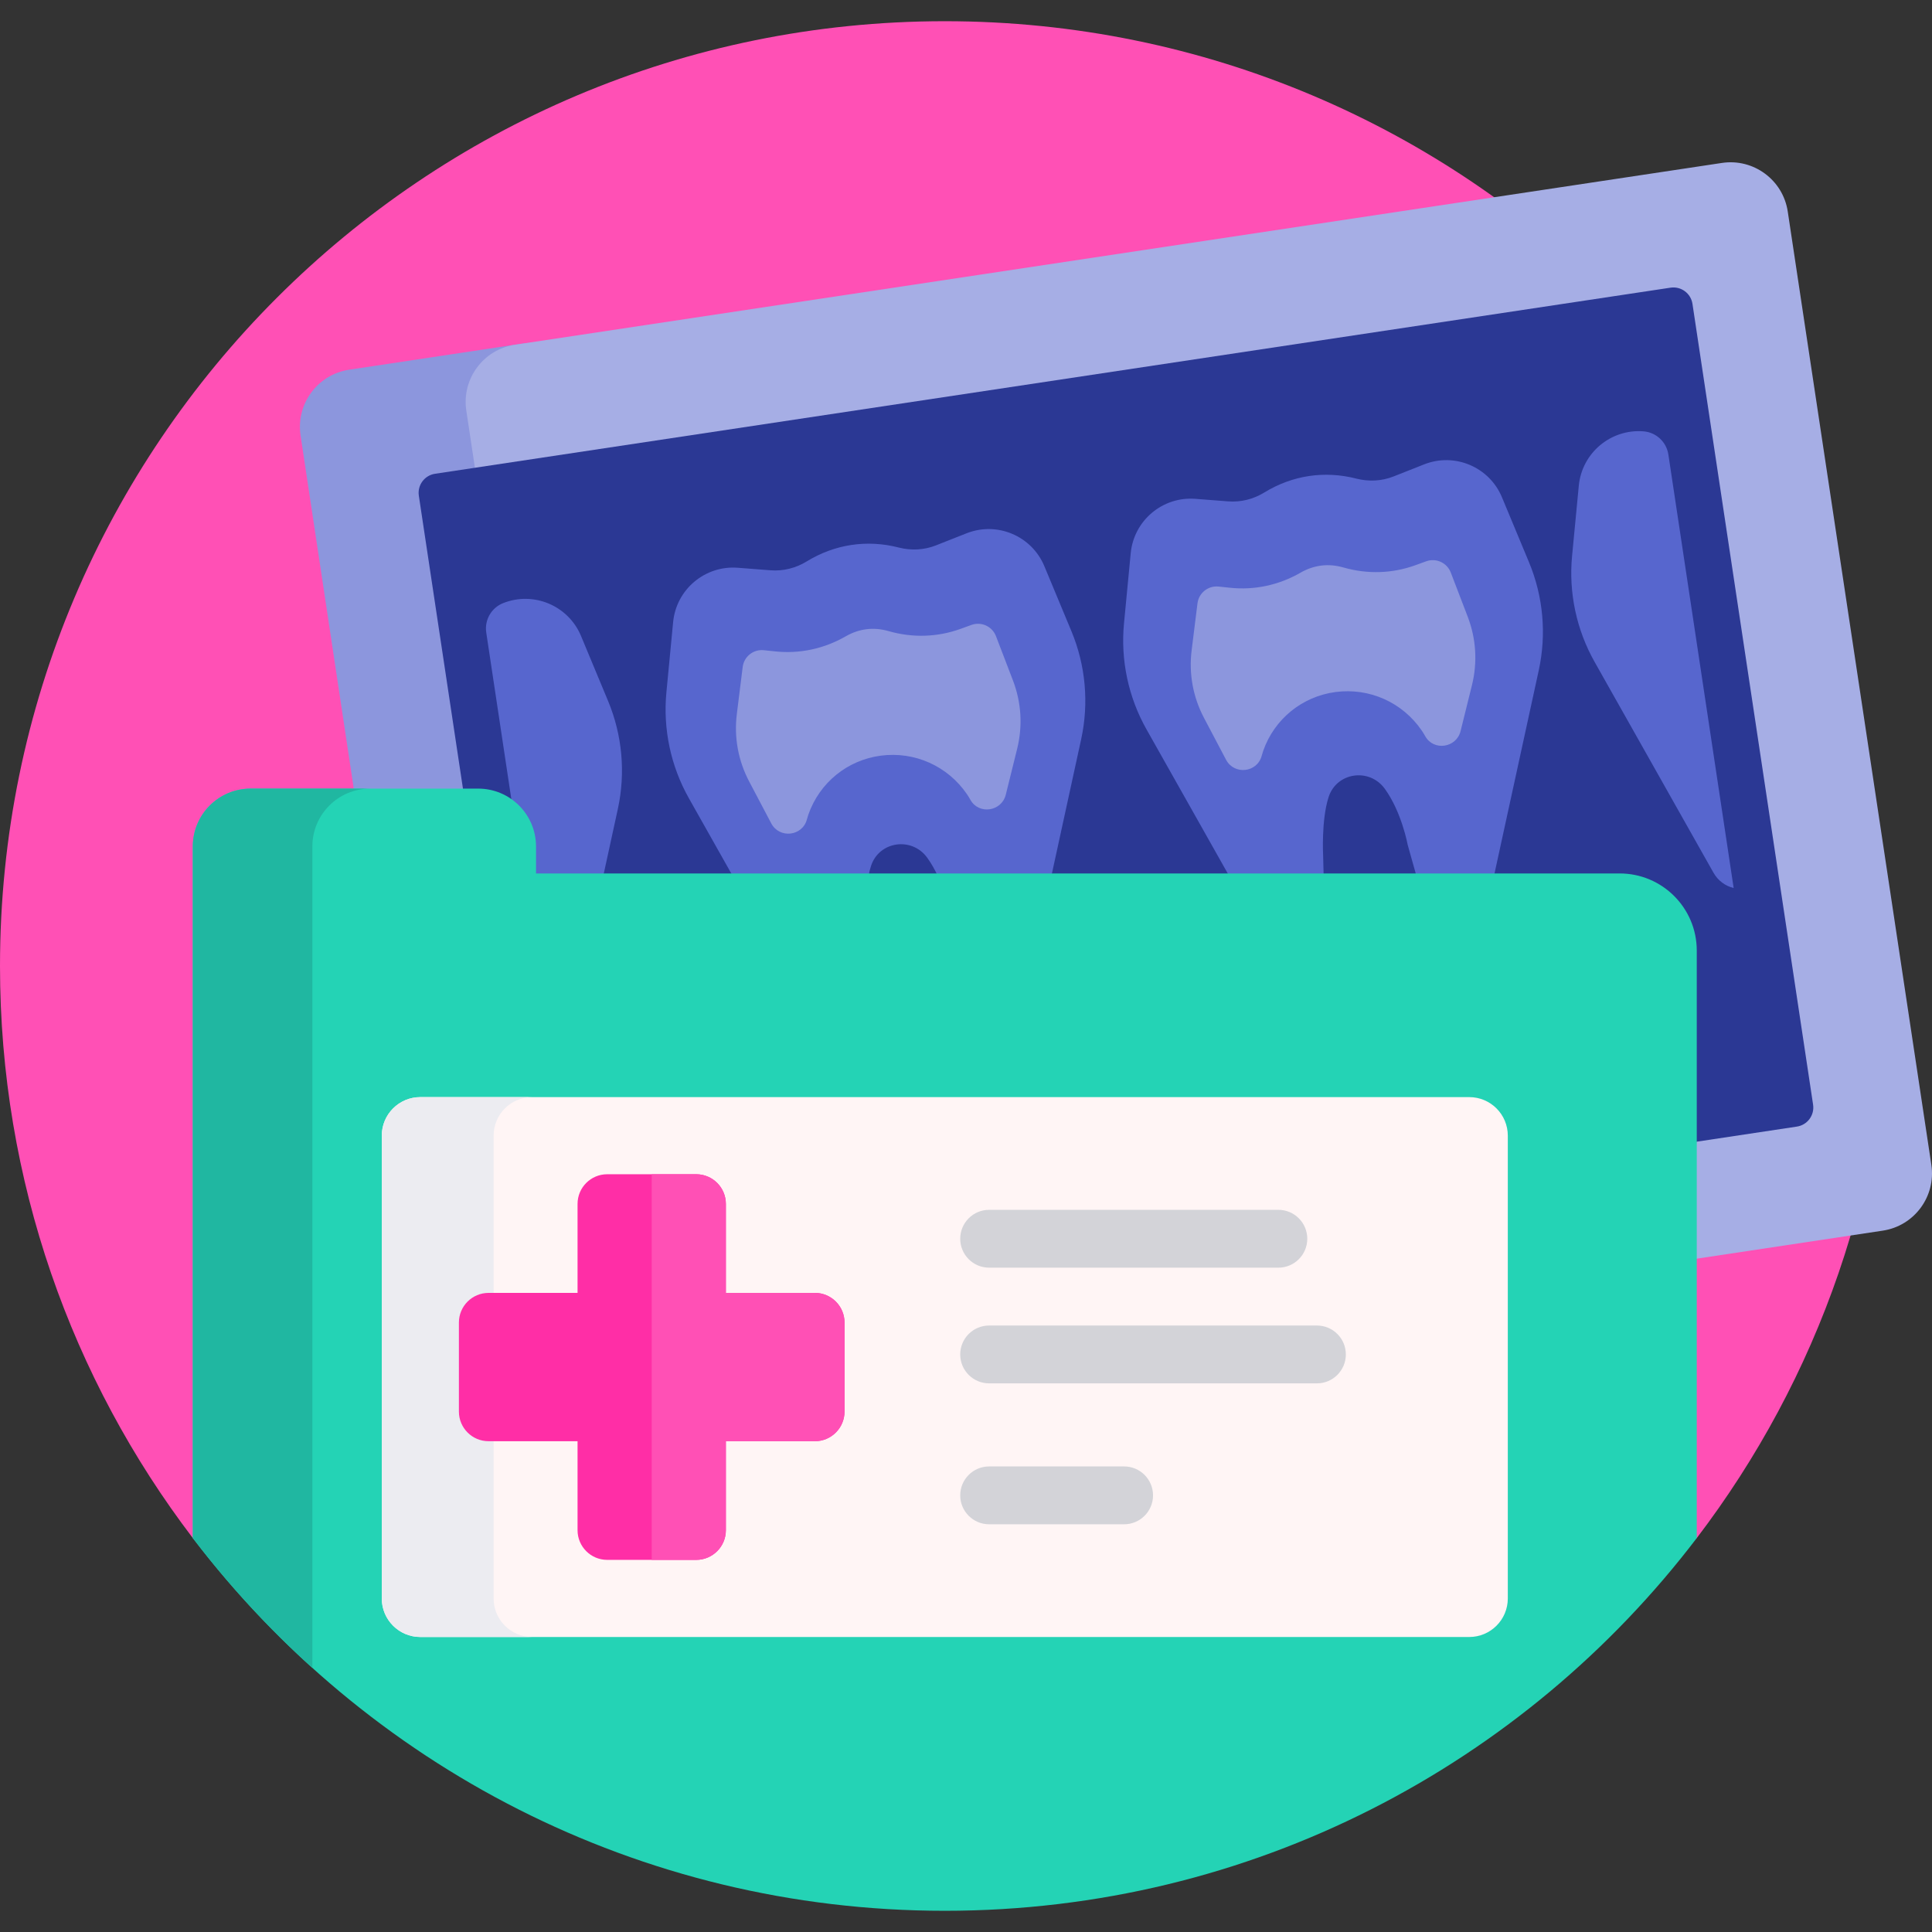<svg id="Capa_1" enable-background="new 0 0 501 501" height="512" viewBox="0 0 501 501" width="512" xmlns="http://www.w3.org/2000/svg"><rect x="0" y="0" width="501" height="501" fill="#333333" stroke="none"/><g><path d="m50 398.846c-31.372-41.176-50-92.586-50-148.346 0-135.31 109.69-245 245-245s245 109.69 245 245c0 55.76-18.628 107.17-50 148.346z" fill="#ff50b5"/><path d="m177.182 365.98-44.934 6.768c-8.192 1.234-15.833-4.407-17.067-12.598l-37.237-247.211c-1.234-8.192 4.407-15.833 12.598-17.067l44.934-6.768c8.192-1.234 15.833 4.407 17.067 12.598l37.237 247.211c1.234 8.192-4.406 15.834-12.598 17.067z" fill="#8c96dd"/><path d="m488.232 319.128-313.009 47.148c-8.192 1.234-15.833-4.407-17.067-12.598l-37.236-247.212c-1.234-8.192 4.407-15.833 12.598-17.067l313.009-47.148c8.192-1.234 15.833 4.407 17.067 12.598l37.237 247.211c1.234 8.193-4.407 15.834-12.599 17.068z" fill="#a6aee5"/><path d="m465.965 292.144-320.386 48.259c-2.731.411-5.278-1.469-5.689-4.199l-31.279-207.658c-.411-2.731 1.469-5.278 4.199-5.689l320.386-48.259c2.731-.411 5.278 1.469 5.689 4.199l31.279 207.658c.411 2.73-1.469 5.277-4.199 5.689z" fill="#2b3894"/><path d="m277.838 163.681c3.688 8.859 4.571 18.636 2.528 28.012l-13.362 61.341c-1.125 5.166-6.758 7.949-11.545 5.704-2.167-1.016-3.785-2.925-4.433-5.23l-4.654-16.567s-1.547-8.497-5.945-14.544c-3.992-5.49-12.502-4.27-14.57 2.195-1.922 6.011-1.409 15.157-1.409 15.157l.445 17.696c.06 2.393-.924 4.694-2.695 6.304-3.914 3.556-10.116 2.555-12.713-2.05l-30.838-54.683c-4.714-8.359-6.751-17.962-5.836-27.514l1.74-18.174c.813-8.486 8.273-14.757 16.772-14.099l8.499.658c3.288.255 6.557-.576 9.369-2.3 7.273-4.462 15.625-5.72 23.89-3.599 3.195.82 6.563.651 9.631-.562l7.928-3.133c7.928-3.133 16.905.663 20.181 8.533zm111.645-34.728c-3.276-7.87-12.253-11.666-20.181-8.533l-7.928 3.133c-3.068 1.212-6.436 1.382-9.631.562-8.265-2.121-16.617-.863-23.89 3.599-2.812 1.725-6.08 2.555-9.369 2.3l-8.499-.658c-8.499-.658-15.96 5.613-16.772 14.099l-1.74 18.174c-.915 9.552 1.122 19.156 5.836 27.514l30.838 54.683c2.597 4.606 8.8 5.606 12.713 2.051 1.772-1.61 2.756-3.911 2.695-6.303l-.445-17.696s-.513-9.145 1.41-15.157c2.067-6.465 10.578-7.684 14.57-2.195 4.398 6.048 5.945 14.544 5.945 14.544l4.654 16.567c.647 2.305 2.265 4.214 4.433 5.23 4.787 2.245 10.42-.538 11.545-5.704l13.362-61.341c2.042-9.376 1.16-19.153-2.528-28.012zm-238.813 35.971c-3.276-7.87-12.253-11.665-20.181-8.533-3.065 1.211-4.889 4.377-4.398 7.636l16.934 112.425c1.872-1.115 3.316-2.971 3.828-5.32l13.362-61.342c2.042-9.376 1.16-19.153-2.528-28.011zm275.511-53.072c-8.499-.658-15.96 5.613-16.772 14.099l-1.74 18.174c-.915 9.552 1.122 19.156 5.836 27.514l30.838 54.683c1.181 2.094 3.107 3.443 5.225 3.957l-16.934-112.424c-.492-3.259-3.167-5.748-6.453-6.003z" fill="#5766ce"/><path d="m262.669 176.43c2.184 5.694 2.563 11.833 1.096 17.752l-2.95 11.907c-1.079 4.355-6.981 5.238-9.169 1.322-.301-.538-.604-1.031-.911-1.479-5.003-7.306-13.555-11.125-22.322-9.979-8.682 1.146-15.878 6.995-18.781 15.261-.139.397-.269.821-.388 1.272-1.163 4.388-7.129 5.044-9.246 1.028l-5.73-10.871c-2.843-5.394-3.948-11.443-3.194-17.495l1.517-12.186c.337-2.705 2.778-4.642 5.489-4.355l2.932.311c6.353.671 12.677-.675 18.289-3.902 3.504-2.015 7.249-2.474 11.136-1.355 6.227 1.786 12.687 1.579 18.692-.6l2.772-1.005c2.563-.929 5.398.365 6.373 2.911zm117.938-16.5-4.396-11.466c-.976-2.545-3.811-3.84-6.373-2.911l-2.772 1.005c-6.006 2.179-12.466 2.386-18.692.6-3.887-1.118-7.632-.66-11.136 1.355-5.612 3.227-11.937 4.574-18.289 3.902l-2.932-.311c-2.711-.287-5.152 1.649-5.489 4.355l-1.517 12.186c-.754 6.052.352 12.101 3.194 17.495l5.73 10.871c2.117 4.016 8.083 3.36 9.246-1.028.119-.45.248-.875.388-1.272 2.903-8.266 10.1-14.114 18.781-15.261 8.768-1.146 17.319 2.673 22.322 9.979.306.447.61.94.911 1.479 2.188 3.917 8.09 3.033 9.169-1.322l2.95-11.907c1.467-5.917 1.089-12.055-1.095-17.749z" fill="#8c96dd"/><path d="m440 398.846c-44.756 58.742-115.451 96.654-195 96.654s-150.244-37.912-195-96.654v-179.346c0-8.284 6.716-15 15-15h59c8.284 0 15 6.716 15 15v7h281c11.046 0 20 8.954 20 20z" fill="#24d3b5"/><path d="m65 204.5h31c-8.284 0-15 6.716-15 15v213.016c-11.345-10.229-21.729-21.503-31-33.671v-179.345c0-8.284 6.716-15 15-15z" fill="#20b7a1"/><path d="m381 424.5h-272c-5.523 0-10-4.477-10-10v-120c0-5.523 4.477-10 10-10h272c5.523 0 10 4.477 10 10v120c0 5.523-4.477 10-10 10z" fill="#fff5f5"/><path d="m138 424.5h-29c-5.523 0-10-4.477-10-10v-120c0-5.523 4.477-10 10-10h29c-5.523 0-10 4.477-10 10v120c0 5.523 4.477 10 10 10z" fill="#ececf1"/><path d="m249 321.229c0-4.142 3.358-7.5 7.5-7.5h75c4.142 0 7.5 3.358 7.5 7.5s-3.358 7.5-7.5 7.5h-75c-4.142 0-7.5-3.357-7.5-7.5zm92.5 22.5h-85c-4.142 0-7.5 3.358-7.5 7.5s3.358 7.5 7.5 7.5h85c4.142 0 7.5-3.358 7.5-7.5s-3.358-7.5-7.5-7.5zm-50 36.542h-35c-4.142 0-7.5 3.358-7.5 7.5 0 4.142 3.358 7.5 7.5 7.5h35c4.142 0 7.5-3.358 7.5-7.5 0-4.143-3.358-7.5-7.5-7.5z" fill="#d3d3d8"/><path d="m219 342.962v23.077c0 4.248-3.444 7.692-7.692 7.692h-23.077v23.077c0 4.248-3.444 7.692-7.692 7.692h-23.077c-4.248 0-7.692-3.444-7.692-7.692v-23.077h-23.077c-4.248 0-7.692-3.444-7.692-7.692v-23.077c0-4.248 3.444-7.692 7.692-7.692h23.077v-23.077c0-4.248 3.444-7.692 7.692-7.692h23.077c4.248 0 7.692 3.444 7.692 7.692v23.077h23.077c4.248-.001 7.692 3.443 7.692 7.692z" fill="#ff2ea6"/><path d="m219 342.962v23.077c0 4.248-3.444 7.692-7.692 7.692h-23.077v23.077c0 4.248-3.444 7.692-7.692 7.692h-11.539v-100h11.538c4.248 0 7.692 3.444 7.692 7.692v23.077h23.077c4.249 0 7.693 3.444 7.693 7.693z" fill="#ff50b5"/></g></svg>